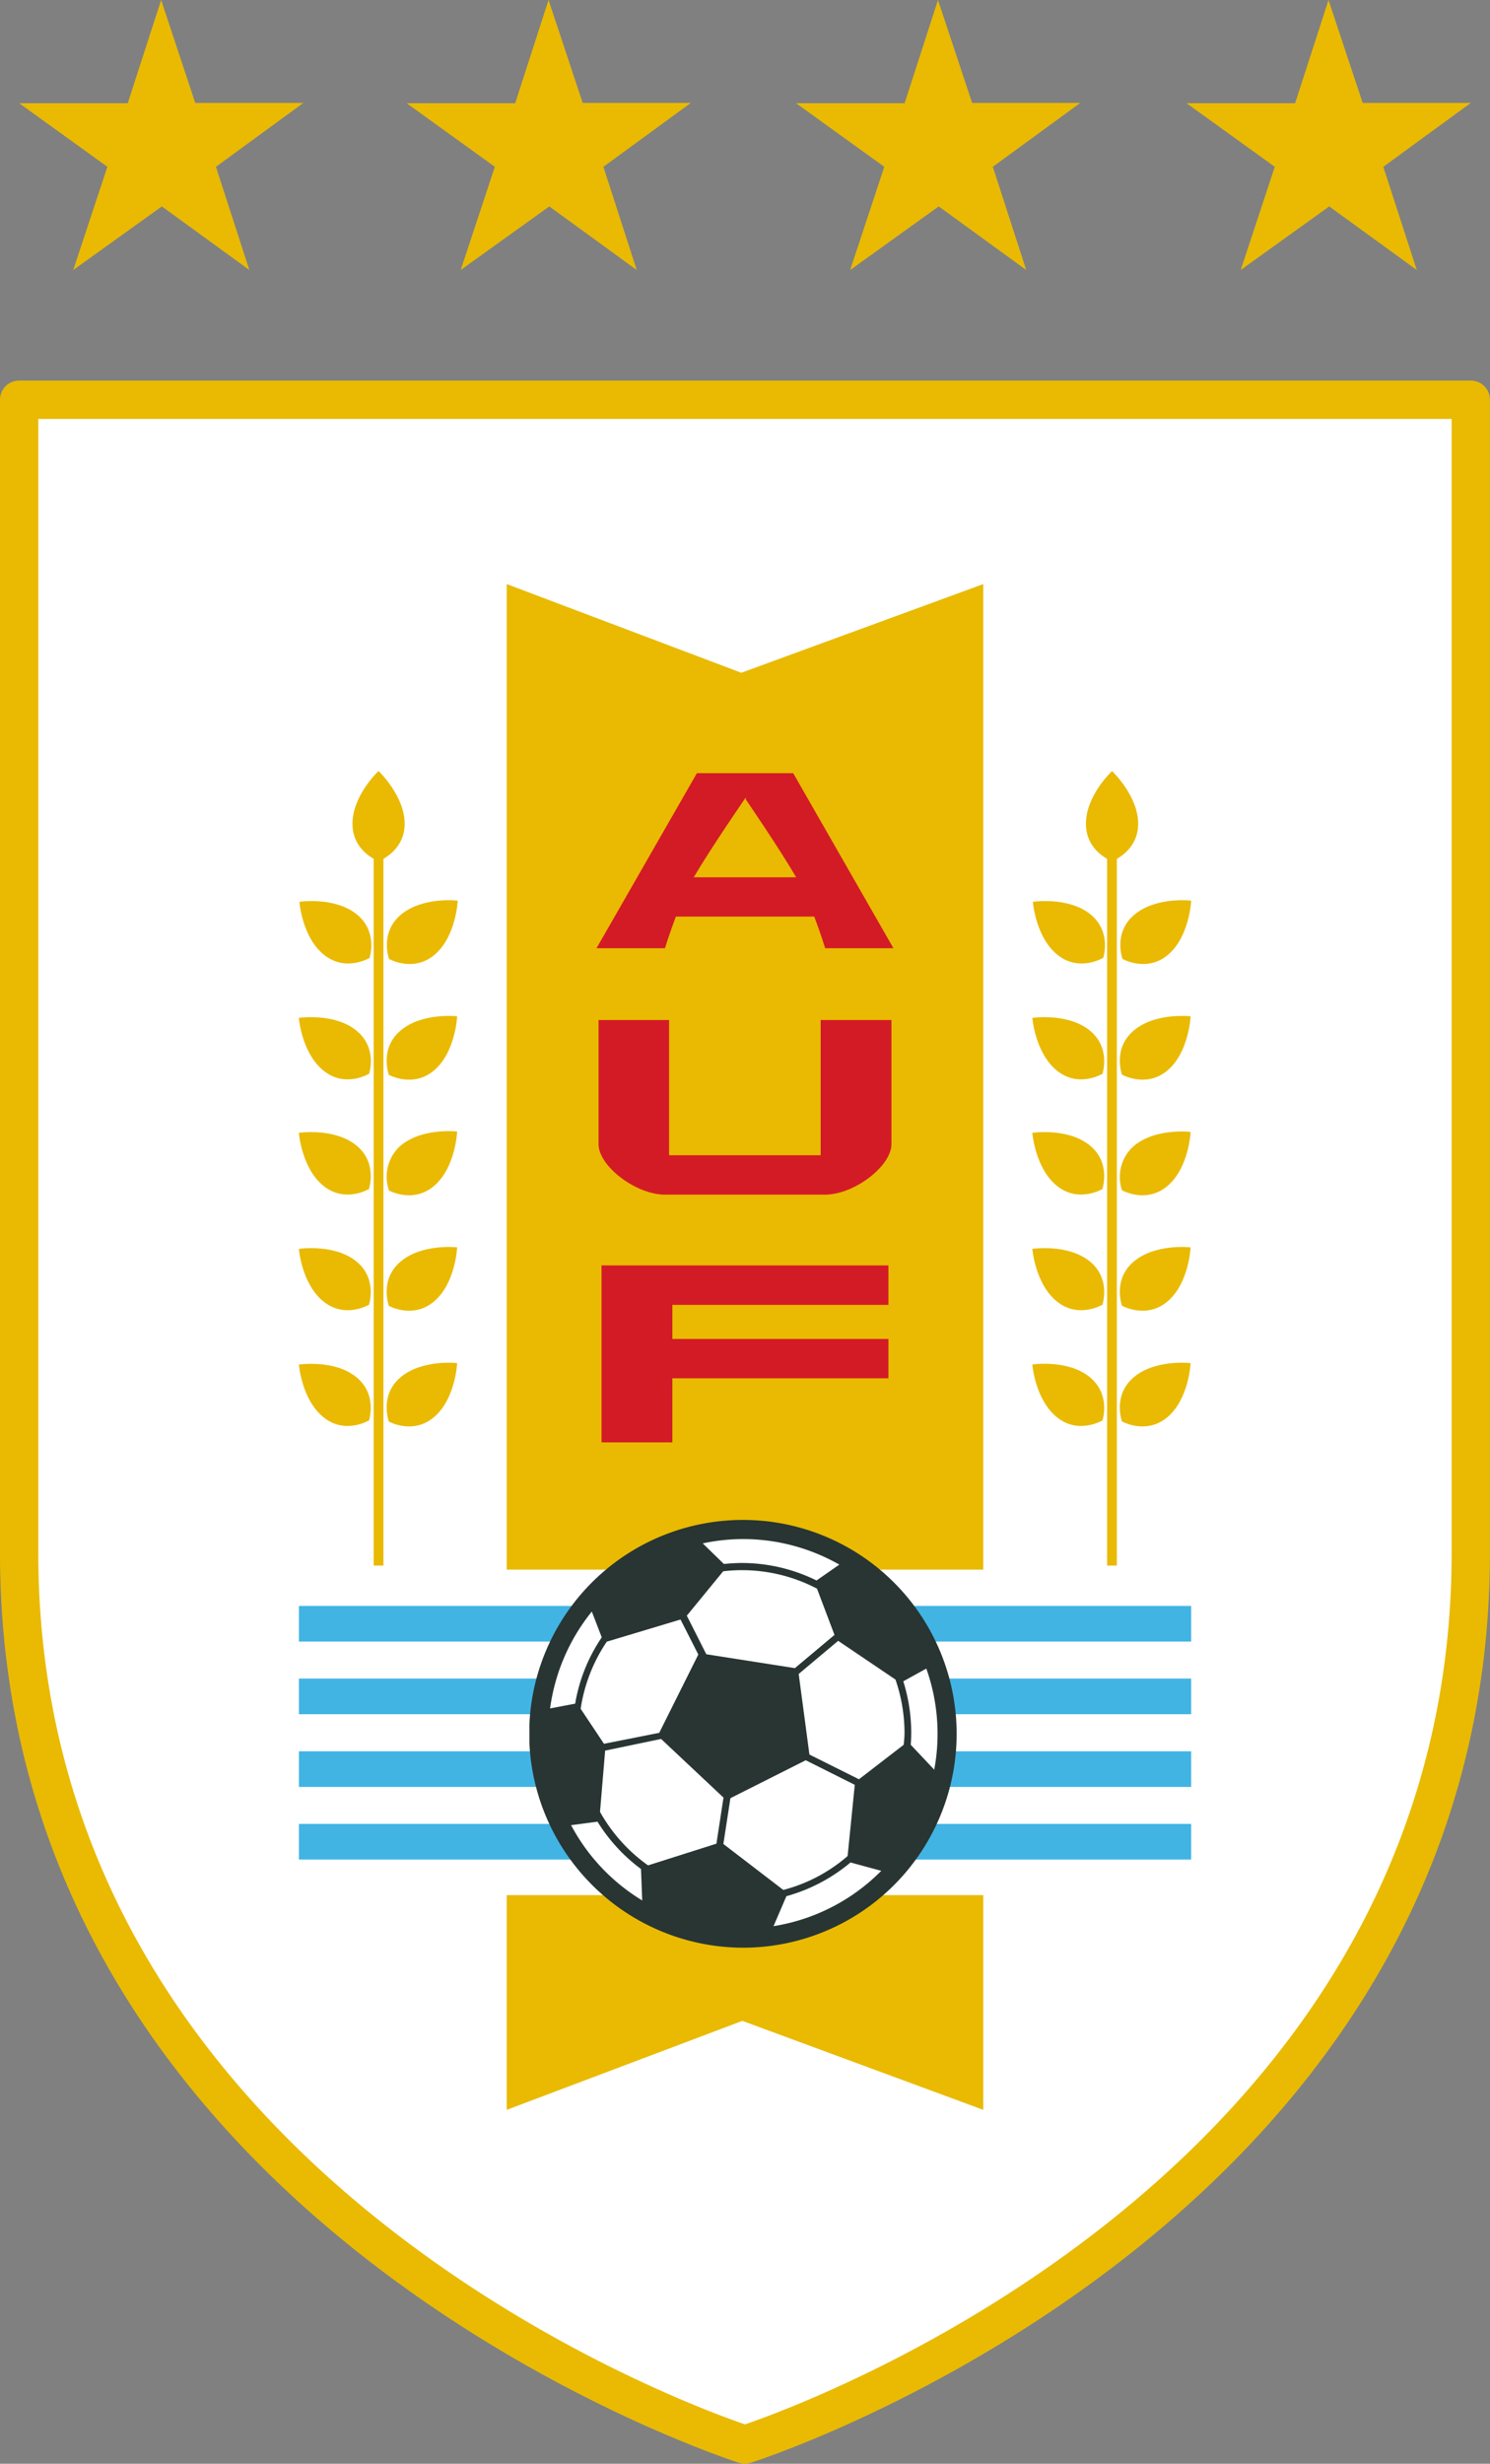 <svg xmlns="http://www.w3.org/2000/svg" viewBox="0 0 255.58 422.28"><rect x="0" y="0" width="255.58" height="422.28" fill="#808080" stroke="none"/><defs><style>.cls-1{fill:#fff;}.cls-2{fill:#e9ba01;}.cls-3{fill:#d31b26;}.cls-4{fill:#41b4e4;}.cls-5{fill:#283533;}</style></defs><g id="Capa_2" data-name="Capa 2"><g id="Capa_1-2" data-name="Capa 1"><path class="cls-1" d="M252.3,266.12C252.3,380.4,127.79,419,127.79,419S3.29,380.4,3.29,266.12V68.51h249V266.12"/><path class="cls-2" d="M127.79,422.28l-1-.16C125.55,421.73,0,381.49,0,266.12V68.51a3.28,3.28,0,0,1,3.29-3.28h249a3.28,3.28,0,0,1,3.28,3.28V266.12c0,115.37-125.55,155.61-126.82,156l-1,.16M6.57,71.8V266.12c0,105.2,109.66,145.46,121.22,149.41C139.35,411.58,249,371.32,249,266.12V71.8Z"/><polyline class="cls-2" points="27.64 0 21.91 17.69 3.29 17.69 18.42 28.59 12.56 46.28 27.76 35.38 42.77 46.28 37.04 28.59 52.04 17.64 33.49 17.64 27.64 0"/><polyline class="cls-2" points="94.09 0 88.37 17.69 69.75 17.69 84.88 28.59 79.02 46.28 94.22 35.38 109.22 46.28 103.5 28.59 118.5 17.64 99.95 17.64 94.09 0"/><polyline class="cls-2" points="160.89 0 155.17 17.69 136.55 17.69 151.68 28.59 145.83 46.28 161.02 35.38 176.03 46.28 170.3 28.59 185.3 17.64 166.75 17.64 160.89 0"/><polyline class="cls-2" points="227.88 0 222.15 17.69 203.53 17.69 218.66 28.59 212.82 46.28 228 35.38 243.02 46.28 237.28 28.59 252.29 17.64 233.74 17.64 227.88 0"/><polyline class="cls-2" points="168.66 361.62 127.34 346.37 86.92 361.62 86.92 100.11 127.16 115.31 168.66 100.11 168.66 361.62"/><path class="cls-3" d="M141.54,162.52h11.71l-17.19-30H119.54l-17.22,30h11.74s.79-2.55,1.87-5.42h23.74c1.09,2.87,1.87,5.42,1.87,5.42M127.7,137l.28-.34-.07.34s5.78,8.42,8.65,13.36H119C121.91,145.4,127.7,137,127.7,137Z"/><path class="cls-3" d="M140.77,174.83V198h-26V174.83H102.67v21.28c0,3.73,6.35,8.65,11.42,8.65h27.39c5.07,0,11.43-4.92,11.43-8.65V174.83H140.77"/><polyline class="cls-3" points="152.39 223.65 152.39 216.89 103.18 216.89 103.18 247.22 115.33 247.22 115.33 236.23 152.39 236.23 152.39 229.49 115.33 229.49 115.33 223.65 152.39 223.65"/><path class="cls-2" d="M64.89,147.62s4.52-1.63,4.52-6.43-4.44-9-4.44-9h-.08s-4.43,4.15-4.43,9S65,147.62,65,147.62h-.08"/><path class="cls-2" d="M66.74,164.36s4.17,2.38,7.83-.74,3.94-9.2,3.94-9.2l-.06-.06s-6-.7-9.7,2.43-2,7.62-2,7.62l-.05,0"/><path class="cls-2" d="M63.47,164.14s-4.08,2.53-7.86-.46-4.25-9.06-4.25-9.06l0-.06s6-.89,9.78,2.11,2.24,7.54,2.24,7.54l0-.07"/><path class="cls-2" d="M66.64,184.19s4.17,2.37,7.83-.74,3.94-9.2,3.94-9.2l0-.06s-6-.69-9.7,2.44-2,7.62-2,7.62l0-.06"/><path class="cls-2" d="M63.37,184s-4.08,2.54-7.85-.47-4.25-9-4.25-9l0-.07s6-.89,9.78,2.11S63.32,184,63.32,184l0-.07"/><path class="cls-2" d="M66.64,204s4.17,2.38,7.83-.75S78.41,194,78.41,194l0-.06s-6-.69-9.7,2.43a7.08,7.08,0,0,0-2,7.61l0,0"/><path class="cls-2" d="M63.37,203.75s-4.08,2.52-7.85-.47-4.25-9.06-4.25-9.06l0-.06s6-.89,9.78,2.1,2.23,7.54,2.23,7.54l0-.05"/><path class="cls-2" d="M66.64,223.79s4.17,2.37,7.83-.74,3.94-9.2,3.94-9.2l0-.06s-6-.69-9.7,2.44-2,7.62-2,7.62l0-.06"/><path class="cls-2" d="M63.37,223.58s-4.08,2.51-7.85-.48-4.25-9-4.25-9l0-.05s6-.9,9.78,2.09,2.23,7.55,2.23,7.55l0-.06"/><path class="cls-2" d="M66.64,243.62s4.17,2.38,7.83-.75,3.94-9.18,3.94-9.18l0-.06s-6-.69-9.7,2.43-2,7.62-2,7.62l0-.06"/><path class="cls-2" d="M63.37,243.41s-4.08,2.53-7.85-.47-4.25-9.06-4.25-9.06l0,0s6-.9,9.78,2.1,2.23,7.55,2.23,7.55l0-.07"/><rect class="cls-2" x="64.1" y="146.05" width="1.67" height="122.28"/><path class="cls-2" d="M190.71,147.62s4.52-1.63,4.52-6.43-4.45-9-4.45-9h-.07s-4.44,4.15-4.44,9,4.51,6.43,4.51,6.43h-.07"/><path class="cls-2" d="M192.55,164.36s4.17,2.38,7.83-.74,3.94-9.2,3.94-9.2l-.06-.06s-6-.7-9.7,2.43-2,7.62-2,7.62l0,0"/><path class="cls-2" d="M189.28,164.14s-4.09,2.53-7.86-.46-4.25-9.06-4.25-9.06l.05-.06s6-.89,9.77,2.11,2.24,7.54,2.24,7.54l.05-.07"/><path class="cls-2" d="M192.45,184.19s4.17,2.37,7.83-.74,3.94-9.2,3.94-9.2l-.05-.06s-6-.69-9.7,2.44-2,7.62-2,7.62l-.05-.06"/><path class="cls-2" d="M189.18,184s-4.09,2.54-7.85-.47-4.25-9-4.25-9l0-.07s6-.89,9.78,2.11,2.23,7.54,2.23,7.54l.05-.07"/><path class="cls-2" d="M192.45,204s4.17,2.38,7.83-.75,3.94-9.19,3.94-9.19l-.05-.06s-6-.69-9.7,2.43a7.08,7.08,0,0,0-2,7.61l-.05,0"/><path class="cls-2" d="M189.18,203.75s-4.09,2.52-7.85-.47-4.25-9.06-4.25-9.06l0-.06s6-.89,9.78,2.1,2.23,7.54,2.23,7.54l.05-.05"/><path class="cls-2" d="M192.45,223.79s4.17,2.37,7.83-.74,3.94-9.2,3.94-9.2l-.05-.06s-6-.69-9.7,2.44-2,7.62-2,7.62l-.05-.06"/><path class="cls-2" d="M189.18,223.58s-4.09,2.51-7.85-.48-4.25-9-4.25-9l0-.05s6-.9,9.78,2.09,2.23,7.55,2.23,7.55l.05-.06"/><path class="cls-2" d="M192.45,243.62s4.17,2.38,7.83-.75,3.94-9.18,3.94-9.18l-.05-.06s-6-.7-9.7,2.43-2,7.62-2,7.62l-.05-.06"/><path class="cls-2" d="M189.18,243.41s-4.09,2.53-7.85-.47-4.25-9-4.25-9l0-.07s6-.9,9.78,2.11,2.23,7.54,2.23,7.54l.05-.07"/><rect class="cls-2" x="189.9" y="146.05" width="1.67" height="122.28"/><rect class="cls-1" x="51.27" y="269.03" width="153.05" height="55.79"/><rect class="cls-4" x="51.27" y="275.25" width="153.05" height="6.11"/><rect class="cls-4" x="51.27" y="287.7" width="153.05" height="6.11"/><rect class="cls-4" x="51.27" y="300.17" width="153.05" height="6.1"/><rect class="cls-4" x="51.27" y="312.61" width="153.05" height="6.11"/><path class="cls-1" d="M92.41,297.17h0a35,35,0,1,1,35,35,35.07,35.07,0,0,1-35-35"/><path class="cls-5" d="M127.44,333.83a36.78,36.78,0,0,1-36.63-35.05h0v-3.26h0a36.66,36.66,0,1,1,36.63,38.31M94.06,297.17a33.38,33.38,0,1,0,33.38-33.38A33.49,33.49,0,0,0,94.06,297.17Z"/><path class="cls-5" d="M127.44,262.15a35,35,0,1,0,35,35,35,35,0,0,0-35-35m6.92,61.78-10.28-7.88,1.21-7.85,12.92-6.5,8.41,4.21-1.23,12.21A27.32,27.32,0,0,1,134.36,323.93Zm-31.44-13.38.88-10.5,9.6-2,10.7,10.05L122.89,316l-11.73,3.72A28.09,28.09,0,0,1,102.92,310.55Zm24.34-41.43a27.73,27.73,0,0,1,12.88,3.17l3,7.93-6.79,5.69-15.2-2.38-3.34-6.61,6.24-7.61A28.41,28.41,0,0,1,127.26,269.12ZM155,299.06l-7.66,5.9-8.5-4.24L137,286.91l6.77-5.68,9.83,6.64a28.07,28.07,0,0,1,1.55,9.12C155.14,297.68,155.1,298.37,155,299.06Zm-51.4-.18-4-6a27.9,27.9,0,0,1,4.48-11.5l12.65-3.8,3.05,6L113.08,297Zm-.38-18.24A28.61,28.61,0,0,0,98.66,292l-4.78.91a33.78,33.78,0,0,1,7.44-17.2Zm53,18.41c.05-.68.08-1.37.08-2.06a29.26,29.26,0,0,0-1.36-8.82l4.33-2.39a33.42,33.42,0,0,1,1.34,17.92Zm-11.85-31.16-4.31,3a29,29,0,0,0-12.81-3c-1,0-2.06.07-3.08.17l-4.11-4a34.25,34.25,0,0,1,7.37-.83A33.9,33.9,0,0,1,144.38,267.89Zm-46.88,45,5-.66a29.15,29.15,0,0,0,7.46,8.11l.23,5.92A34.13,34.13,0,0,1,97.5,312.91Zm35,17.7,2.4-5.59a29.2,29.2,0,0,0,11-5.78l5.67,1.54A33.72,33.72,0,0,1,132.5,330.61Z"/></g></g></svg>